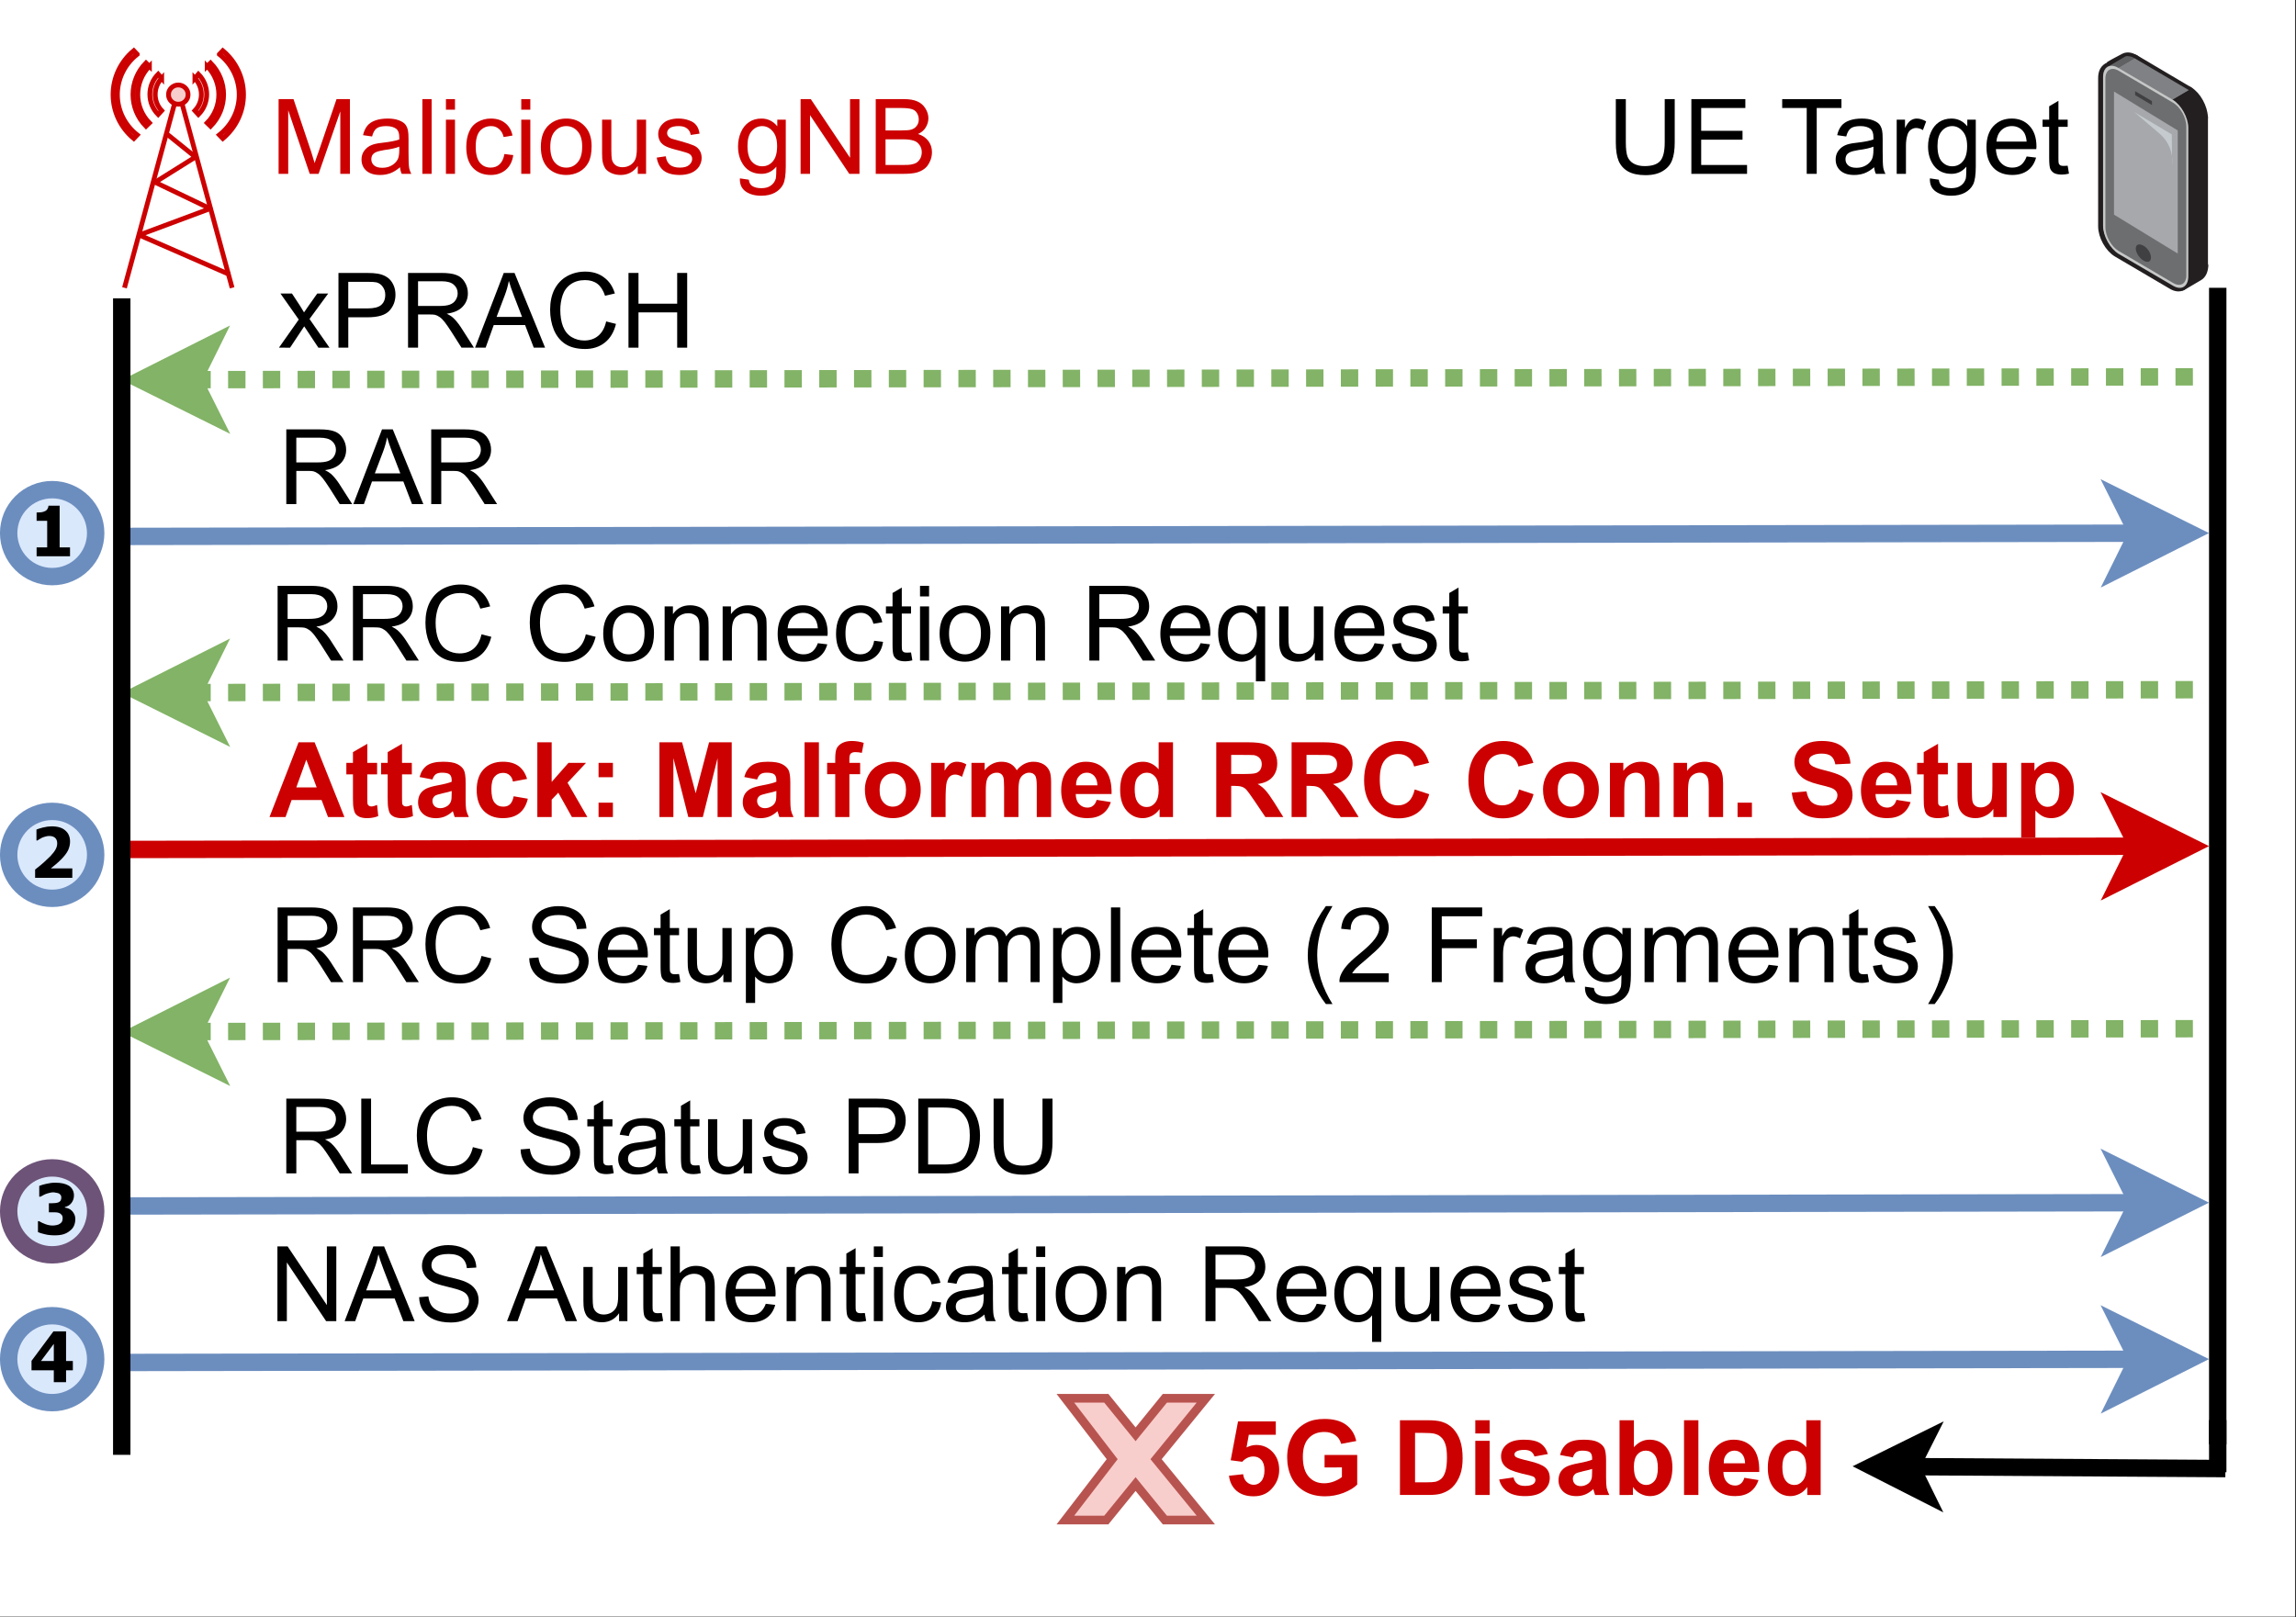 <svg height="133.92pt" viewBox="0 0 190.08 133.92" width="190.08pt" xmlns="http://www.w3.org/2000/svg" xmlns:xlink="http://www.w3.org/1999/xlink"><rect x="0" y="0" width="190.08" height="133.92" fill="#333333" stroke="none"/><clipPath id="a"><path d="m0 0h190v133.863h-190zm0 0"/></clipPath><clipPath id="b"><path d="m0 23h190v42h-190zm0 0"/></clipPath><clipPath id="c"><path d="m155 20h35v48h-35zm0 0"/></clipPath><clipPath id="d"><path d="m0 49h190v42h-190zm0 0"/></clipPath><clipPath id="e"><path d="m155 46h35v48h-35zm0 0"/></clipPath><clipPath id="f"><path d="m0 79h190v42h-190zm0 0"/></clipPath><clipPath id="g"><path d="m155 76h35v47h-35zm0 0"/></clipPath><clipPath id="h"><path d="m0 92h190v41.863h-190zm0 0"/></clipPath><clipPath id="i"><path d="m155 89h35v44.863h-35zm0 0"/></clipPath><clipPath id="j"><path d="m137 101h53v32.863h-53zm0 0"/></clipPath><clipPath id="k"><path d="m134 98h46v35.863h-46zm0 0"/></clipPath><clipPath id="l"><path d="m77 105h33v28.863h-33zm0 0"/></clipPath><clipPath id="m"><path d="m174 4.316h8.805v19.859h-8.805zm0 0"/></clipPath><clipPath id="n"><path d="m174 4.316h8.805v19.684h-8.805zm0 0"/></clipPath><clipPath id="o"><path d="m179 7h3.805v4h-3.805zm0 0"/></clipPath><clipPath id="p"><path d="m173.699 5h8.301v19.176h-8.301zm0 0"/></clipPath><clipPath id="q"><path d="m174 4.316h3v1.684h-3zm0 0"/></clipPath><clipPath id="r"><path d="m175 4.316h7v4.684h-7zm0 0"/></clipPath><clipPath id="s"><path d="m181 9h1.805v14h-1.805zm0 0"/></clipPath><clipPath id="t"><path d="m179 7h3.805v4h-3.805zm0 0"/></clipPath><symbol id="u" overflow="visible"><path d="m.672 0v-6.188h2.75c.551 0 .969.059 1.25.172.289.105.52.297.688.578.176.281.266.594.266.938 0 .438-.148.809-.438 1.109-.281.305-.719.496-1.312.578.219.105.383.211.5.312.238.219.461.492.672.812l1.078 1.688h-1.031l-.812-1.281c-.242-.375-.438-.66-.594-.859-.156-.195-.297-.332-.422-.406-.117-.082-.234-.141-.359-.172-.094-.02-.246-.031-.453-.031h-.953v2.75zm.828-3.453h1.75c.375 0 .664-.035.875-.109.219-.082.379-.207.484-.375.113-.176.172-.363.172-.562 0-.289-.109-.531-.328-.719-.211-.188-.543-.281-1-.281h-1.953zm0 0"/></symbol><symbol id="v" overflow="visible"><path d="m5.078-2.172.812.203c-.168.68-.477 1.195-.922 1.547-.449.355-.992.531-1.625.531-.668 0-1.215-.133-1.641-.406-.418-.27-.734-.66-.953-1.172-.211-.52-.312-1.078-.312-1.672 0-.645.117-1.207.359-1.688.25-.477.598-.844 1.047-1.094.457-.25.957-.375 1.5-.375.625 0 1.145.164 1.562.484.426.312.723.758.891 1.328l-.812.188c-.148-.445-.355-.773-.625-.984-.273-.207-.617-.312-1.031-.312-.469 0-.867.117-1.188.344-.324.23-.547.539-.672.922-.125.387-.188.781-.188 1.188 0 .523.07.98.219 1.375.156.398.395.695.719.891.32.188.672.281 1.047.281.457 0 .844-.129 1.156-.391.32-.27.539-.664.656-1.188zm0 0"/></symbol><symbol id="w" overflow="visible"/><symbol id="x" overflow="visible"><path d="m.391-1.984.766-.062c.039.305.125.555.25.75.133.199.344.359.625.484s.598.188.953.188c.312 0 .586-.047.828-.141.238-.094.414-.219.531-.375.113-.164.172-.344.172-.531 0-.195-.059-.367-.172-.516-.105-.145-.289-.266-.547-.359-.168-.07-.539-.176-1.109-.312-.562-.133-.961-.258-1.188-.375-.293-.156-.512-.348-.656-.578-.148-.227-.219-.488-.219-.781 0-.301.086-.586.266-.859.176-.281.43-.488.766-.625.344-.145.723-.219 1.141-.219.457 0 .863.078 1.219.234.352.148.625.367.812.656.188.281.285.605.297.969l-.781.047c-.043-.383-.188-.676-.438-.875-.242-.195-.602-.297-1.078-.297-.492 0-.852.09-1.078.266-.23.18-.344.398-.344.656 0 .219.082.402.25.547.156.148.566.297 1.234.453.664.148 1.117.277 1.359.391.363.156.629.367.797.625.176.25.266.543.266.875 0 .336-.094.648-.281.938-.188.293-.461.523-.812.688-.355.156-.75.234-1.188.234-.562 0-1.039-.086-1.422-.25-.375-.164-.672-.41-.891-.734-.211-.32-.32-.691-.328-1.109zm0 0"/></symbol><symbol id="y" overflow="visible"><path d="m3.641-1.438.781.094c-.125.461-.355.812-.688 1.062-.336.25-.762.375-1.281.375-.656 0-1.18-.195-1.562-.594-.387-.406-.578-.973-.578-1.703 0-.75.191-1.332.578-1.75.395-.414.898-.625 1.516-.625.602 0 1.094.203 1.469.609.383.406.578.98.578 1.719 0 .043-.008.109-.016.203h-3.344c.031.492.172.871.422 1.141.25.262.562.391.938.391.281 0 .52-.07.719-.219.195-.156.352-.391.469-.703zm-2.5-1.234h2.5c-.031-.375-.125-.656-.281-.844-.242-.289-.555-.438-.938-.438-.355 0-.652.121-.891.359-.23.23-.359.539-.391.922zm0 0"/></symbol><symbol id="z" overflow="visible"><path d="m2.234-.672.109.656c-.219.051-.414.078-.578.078-.281 0-.5-.043-.656-.125-.148-.094-.25-.207-.312-.344-.062-.145-.094-.445-.094-.906v-2.578h-.547v-.594h.547v-1.109l.766-.453v1.562h.766v.594h-.766v2.625c0 .219.008.359.031.422.031.055.07.102.125.141.062.031.148.047.266.047.082 0 .195-.004.344-.016zm0 0"/></symbol><symbol id="A" overflow="visible"><path d="m3.5 0v-.656c-.344.5-.82.75-1.422.75-.262 0-.508-.047-.734-.141-.23-.102-.402-.227-.516-.375-.105-.156-.184-.348-.234-.578-.031-.145-.047-.379-.047-.703v-2.781h.766v2.484c0 .398.016.668.047.812.051.199.148.355.297.469.156.117.348.172.578.172.227 0 .441-.055.641-.172.195-.125.336-.285.422-.484.082-.195.125-.488.125-.875v-2.406h.766v4.484zm0 0"/></symbol><symbol id="B" overflow="visible"><path d="m.562 1.719v-6.203h.703v.594c.156-.227.336-.398.547-.516.207-.113.457-.172.75-.172.383 0 .723.102 1.016.297.289.199.508.477.656.828.145.355.219.746.219 1.172 0 .461-.086.875-.25 1.25-.156.367-.391.648-.703.844-.312.188-.648.281-1 .281-.25 0-.48-.055-.688-.156-.199-.102-.359-.238-.484-.406v2.188zm.688-3.938c0 .586.113 1.016.344 1.297.238.273.523.406.859.406.344 0 .633-.141.875-.422.238-.289.359-.738.359-1.344 0-.57-.121-1-.359-1.281-.23-.281-.512-.422-.844-.422-.324 0-.609.152-.859.453-.25.305-.375.742-.375 1.312zm0 0"/></symbol><symbol id="C" overflow="visible"><path d="m.281-2.234c0-.832.234-1.445.703-1.844.383-.332.852-.5 1.406-.5.613 0 1.113.203 1.5.609.395.398.594.953.594 1.672 0 .574-.09 1.027-.266 1.359-.168.324-.418.578-.75.766-.336.176-.695.266-1.078.266-.625 0-1.137-.195-1.531-.594-.387-.406-.578-.984-.578-1.734zm.781 0c0 .574.125 1.008.375 1.297.25.281.566.422.953.422.375 0 .688-.145.938-.438.25-.289.375-.727.375-1.312 0-.551-.125-.969-.375-1.25-.25-.289-.562-.438-.938-.438-.387 0-.703.148-.953.438-.25.281-.375.711-.375 1.281zm0 0"/></symbol><symbol id="D" overflow="visible"><path d="m.562 0v-4.484h.688v.625c.133-.219.316-.391.547-.516.238-.133.508-.203.812-.203.332 0 .602.07.812.203.219.137.367.328.453.578.352-.52.812-.781 1.375-.781.445 0 .789.125 1.031.375.238.242.359.617.359 1.125v3.078h-.75v-2.828c0-.301-.027-.516-.078-.641-.055-.133-.148-.242-.281-.328-.125-.082-.273-.125-.438-.125-.324 0-.59.105-.797.312-.211.211-.312.543-.312 1v2.609h-.75v-2.906c0-.344-.062-.598-.188-.766-.125-.164-.328-.25-.609-.25-.211 0-.406.059-.594.172-.18.105-.309.266-.391.484-.086.219-.125.531-.125.938v2.328zm0 0"/></symbol><symbol id="E" overflow="visible"><path d="m.547 0v-6.188h.766v6.188zm0 0"/></symbol><symbol id="F" overflow="visible"><path d="m2.016 1.812c-.418-.523-.773-1.137-1.062-1.844-.293-.707-.438-1.441-.438-2.203 0-.676.109-1.32.328-1.938.258-.707.648-1.414 1.172-2.125h.547c-.344.594-.57 1.016-.672 1.266-.18.387-.312.789-.406 1.203-.125.531-.188 1.062-.188 1.594 0 1.355.422 2.703 1.266 4.047zm0 0"/></symbol><symbol id="G" overflow="visible"><path d="m4.344-.734v.734h-4.078c-.012-.188.016-.363.078-.531.102-.27.27-.539.5-.812.227-.27.562-.582 1-.938.676-.551 1.129-.988 1.359-1.312.238-.32.359-.629.359-.922 0-.301-.109-.551-.328-.75-.211-.207-.492-.312-.844-.312-.367 0-.656.109-.875.328s-.328.523-.328.906l-.781-.078c.051-.582.25-1.023.594-1.328.352-.301.82-.453 1.406-.453.594 0 1.062.168 1.406.5.352.324.531.727.531 1.203 0 .25-.055.496-.156.734-.105.242-.277.496-.516.766-.23.262-.617.621-1.156 1.078-.461.387-.758.648-.891.781-.125.137-.23.273-.312.406zm0 0"/></symbol><symbol id="H" overflow="visible"><path d="m.703 0v-6.188h4.172v.734h-3.344v1.906h2.906v.734h-2.906v2.812zm0 0"/></symbol><symbol id="I" overflow="visible"><path d="m.562 0v-4.484h.688v.688c.164-.32.32-.531.469-.625.156-.102.32-.156.5-.156.25 0 .508.078.781.234l-.266.719c-.188-.113-.375-.172-.562-.172-.168 0-.32.055-.453.156-.125.094-.215.23-.266.406-.086.273-.125.57-.125.891v2.344zm0 0"/></symbol><symbol id="J" overflow="visible"><path d="m3.5-.547c-.281.242-.555.406-.812.5-.262.094-.543.141-.844.141-.492 0-.871-.117-1.141-.359-.262-.238-.391-.547-.391-.922 0-.219.047-.414.141-.594.102-.176.234-.32.391-.438.164-.113.352-.195.562-.25.145-.039.367-.078.672-.109.613-.07 1.066-.16 1.359-.266 0-.102 0-.172 0-.203 0-.301-.074-.52-.219-.656-.199-.164-.484-.25-.859-.25-.367 0-.633.062-.797.188-.168.125-.293.352-.375.672l-.75-.109c.07-.312.188-.566.344-.766.156-.195.379-.348.672-.453.289-.102.629-.156 1.016-.156.375 0 .68.047.922.141.238.086.414.195.531.328.113.137.191.309.234.516.031.137.047.371.047.703v1.016c0 .711.016 1.156.047 1.344s.094.367.188.531h-.797c-.074-.156-.121-.336-.141-.547zm-.062-1.703c-.281.117-.699.211-1.25.281-.312.055-.539.109-.672.172-.125.055-.227.133-.297.234-.062.105-.094.227-.094.359 0 .199.07.367.219.5.156.137.383.203.688.203.289 0 .547-.062.766-.188.227-.125.398-.297.516-.516.082-.176.125-.43.125-.766zm0 0"/></symbol><symbol id="K" overflow="visible"><path d="m.438.375.734.109c.031.227.113.395.25.5.188.133.445.203.781.203.344 0 .609-.074.797-.219.195-.137.332-.328.406-.578.031-.156.047-.484.047-.984-.336.398-.746.594-1.234.594-.617 0-1.094-.219-1.438-.656-.336-.445-.5-.984-.5-1.609 0-.426.078-.816.234-1.172.156-.363.379-.645.672-.844.289-.195.633-.297 1.031-.297.531 0 .969.215 1.312.641v-.547h.703v3.875c0 .695-.074 1.191-.219 1.484-.148.289-.375.52-.688.688-.305.164-.68.25-1.125.25-.531 0-.965-.121-1.297-.359-.336-.242-.492-.602-.469-1.078zm.625-2.703c0 .594.113 1.027.344 1.297.238.273.531.406.875.406.352 0 .645-.133.875-.406.238-.27.359-.691.359-1.266 0-.551-.125-.961-.375-1.234-.242-.281-.527-.422-.859-.422-.344 0-.637.141-.875.422-.23.273-.344.672-.344 1.203zm0 0"/></symbol><symbol id="L" overflow="visible"><path d="m.562 0v-4.484h.688v.641c.332-.488.805-.734 1.422-.734.27 0 .52.047.75.141.227.094.395.227.5.391.113.156.195.34.25.547.02.148.031.398.031.75v2.75h-.75v-2.719c0-.312-.031-.547-.094-.703-.055-.156-.156-.273-.312-.359-.148-.094-.324-.141-.531-.141-.324 0-.605.105-.844.312-.23.199-.344.586-.344 1.156v2.453zm0 0"/></symbol><symbol id="M" overflow="visible"><path d="m.266-1.344.75-.109c.039.305.156.539.344.703.195.156.469.234.812.234.352 0 .613-.07.781-.219.164-.145.25-.312.25-.5 0-.176-.074-.312-.219-.406-.105-.07-.367-.16-.781-.266-.555-.133-.938-.254-1.156-.359-.219-.102-.387-.242-.5-.422-.105-.188-.156-.391-.156-.609 0-.195.047-.379.141-.547.094-.164.219-.305.375-.422.113-.094.27-.164.469-.219.207-.062.43-.094.672-.094.344 0 .645.055.906.156.27.094.469.23.594.406.133.168.223.398.266.688l-.734.109c-.031-.227-.133-.406-.297-.531-.156-.133-.387-.203-.688-.203-.344 0-.594.059-.75.172-.148.117-.219.25-.219.406 0 .094.031.184.094.266.062.086.16.152.297.203.07.023.297.086.672.188.531.148.898.266 1.109.359.219.086.383.215.5.391.125.18.188.398.188.656 0 .25-.074.492-.219.719-.148.219-.359.391-.641.516-.281.113-.594.172-.938.172-.586 0-1.031-.117-1.344-.359-.305-.238-.496-.598-.578-1.078zm0 0"/></symbol><symbol id="N" overflow="visible"><path d="m1.062 1.812h-.547c.844-1.344 1.266-2.691 1.266-4.047 0-.531-.059-1.055-.172-1.578-.105-.414-.242-.82-.406-1.219-.117-.25-.344-.672-.688-1.266h.547c.531.711.922 1.418 1.172 2.125.219.617.328 1.262.328 1.938 0 .762-.148 1.496-.438 2.203-.293.707-.648 1.32-1.062 1.844zm0 0"/></symbol><symbol id="O" overflow="visible"><path d="m.062 0 1.641-2.328-1.516-2.156h.953l.688 1.047c.125.211.227.383.312.516.125-.188.238-.352.344-.5l.75-1.062h.906l-1.547 2.109 1.656 2.375h-.922l-.922-1.391-.25-.375-1.172 1.766zm0 0"/></symbol><symbol id="P" overflow="visible"><path d="m.672 0v-6.188h2.328c.406 0 .719.023.938.062.301.055.555.152.766.297.207.137.375.336.5.594.125.25.188.531.188.844 0 .523-.168.965-.5 1.328-.336.367-.938.547-1.812.547h-1.594v2.516zm.812-3.25h1.594c.531 0 .906-.094 1.125-.281.227-.195.344-.477.344-.844 0-.258-.07-.477-.203-.656-.125-.188-.297-.312-.516-.375-.137-.031-.391-.047-.766-.047h-1.578zm0 0"/></symbol><symbol id="Q" overflow="visible"><path d="m-.016 0 2.375-6.188h.891l2.531 6.188h-.938l-.719-1.875h-2.594l-.672 1.875zm1.781-2.547h2.109l-.656-1.703c-.199-.52-.344-.945-.438-1.281-.074.398-.184.789-.328 1.172zm0 0"/></symbol><symbol id="R" overflow="visible"><path d="m.688 0v-6.188h.828v2.547h3.203v-2.547h.828v6.188h-.828v-2.922h-3.203v2.922zm0 0"/></symbol><symbol id="S" overflow="visible"><path d="m3.5-1.641.734.094c-.074.523-.281.93-.625 1.219-.336.281-.746.422-1.234.422-.617 0-1.109-.195-1.484-.594-.367-.395-.547-.969-.547-1.719 0-.488.078-.91.234-1.266.156-.363.395-.633.719-.812.332-.188.691-.281 1.078-.281.488 0 .883.125 1.188.375.312.242.516.586.609 1.031l-.734.125c-.074-.301-.203-.523-.391-.672-.18-.156-.391-.234-.641-.234-.387 0-.699.137-.938.406-.23.273-.344.703-.344 1.297 0 .605.113 1.047.344 1.328.227.273.523.406.891.406.301 0 .551-.094.75-.281.195-.188.328-.469.391-.844zm0 0"/></symbol><symbol id="T" overflow="visible"><path d="m.578-5.312v-.875h.75v.875zm0 5.312v-4.484h.75v4.484zm0 0"/></symbol><symbol id="U" overflow="visible"><path d="m3.422 1.719v-2.203c-.117.168-.281.309-.5.422-.211.102-.434.156-.672.156-.531 0-.992-.207-1.375-.625-.387-.426-.578-1.008-.578-1.75 0-.445.078-.848.234-1.203.156-.363.379-.633.672-.812.301-.188.629-.281.984-.281.562 0 1 .234 1.312.703v-.609h.688v6.203zm-2.344-3.969c0 .574.117 1.008.359 1.297.25.293.539.438.875.438.32 0 .598-.133.828-.406.238-.281.359-.703.359-1.266 0-.594-.125-1.039-.375-1.344-.242-.301-.527-.453-.859-.453-.336 0-.617.141-.844.422-.23.281-.344.719-.344 1.312zm0 0"/></symbol><symbol id="V" overflow="visible"><path d="m4.719-6.188h.828v3.578c0 .625-.074 1.121-.219 1.484-.137.367-.391.664-.766.891-.367.23-.844.344-1.438.344-.586 0-1.059-.102-1.422-.297-.367-.207-.633-.5-.797-.875-.156-.375-.234-.891-.234-1.547v-3.578h.828v3.578c0 .531.047.93.141 1.188.102.25.273.445.516.578.25.137.547.203.891.203.602 0 1.031-.133 1.281-.406.258-.27.391-.789.391-1.562zm0 0"/></symbol><symbol id="W" overflow="visible"><path d="m.688 0v-6.188h4.469v.734h-3.656v1.891h3.422v.734h-3.422v2.094h3.797v.734zm0 0"/></symbol><symbol id="X" overflow="visible"><path d="m2.234 0v-5.453h-2.031v-.734h4.906v.734h-2.047v5.453zm0 0"/></symbol><symbol id="Y" overflow="visible"><path d="m.641 0v-6.188h1.234l1.469 4.375c.133.418.227.727.281.922.07-.227.188-.555.344-.984l1.469-4.312h1.109v6.188h-.797v-5.172l-1.797 5.172h-.734l-1.781-5.266v5.266zm0 0"/></symbol><symbol id="Z" overflow="visible"><path d="m.656 0v-6.188h.844l3.25 4.859v-4.859h.781v6.188h-.844l-3.25-4.859v4.859zm0 0"/></symbol><symbol id="aa" overflow="visible"><path d="m.641 0v-6.188h2.312c.469 0 .844.062 1.125.188.289.125.516.32.672.578.164.262.25.531.25.812 0 .273-.074.527-.219.766-.137.23-.352.414-.641.547.375.117.66.309.859.578.195.262.297.57.297.922 0 .293-.062.562-.188.812-.117.25-.266.445-.453.578-.18.137-.402.242-.672.312-.273.062-.605.094-1 .094zm.812-3.594h1.328c.363 0 .625-.02.781-.062.207-.062.363-.164.469-.312.113-.145.172-.32.172-.531 0-.207-.055-.391-.156-.547-.094-.156-.234-.258-.422-.312-.18-.062-.492-.094-.938-.094h-1.234zm0 2.859h1.531c.27 0 .457-.008.562-.031.188-.031.344-.082.469-.156.125-.082.227-.195.312-.344.082-.156.125-.332.125-.531 0-.227-.062-.426-.188-.594-.117-.176-.277-.297-.484-.359-.211-.07-.512-.109-.906-.109h-1.422zm0 0"/></symbol><symbol id="ab" overflow="visible"><path d="m.641 0v-6.188h.812v5.453h3.047v.734zm0 0"/></symbol><symbol id="ac" overflow="visible"><path d="m.672 0v-6.188h2.125c.477 0 .844.031 1.094.094.363.086.672.23.922.438.32.281.562.637.719 1.062.164.43.25.918.25 1.469 0 .469-.059.887-.172 1.25-.105.367-.246.668-.422.906-.168.23-.355.414-.562.547-.199.137-.445.242-.734.312-.293.074-.621.109-.984.109zm.812-.734h1.328c.406 0 .723-.035.953-.109.227-.07.414-.18.562-.328.188-.188.332-.441.438-.766.113-.332.172-.734.172-1.203 0-.645-.109-1.141-.328-1.484-.211-.352-.465-.586-.766-.703-.219-.082-.574-.125-1.062-.125h-1.297zm0 0"/></symbol><symbol id="ad" overflow="visible"><path d="m.562 0v-6.188h.766v2.219c.352-.406.801-.609 1.344-.609.332 0 .617.07.859.203.25.125.426.305.531.531.102.23.156.562.156 1v2.844h-.766v-2.844c0-.375-.086-.645-.25-.812-.156-.176-.387-.266-.688-.266-.23 0-.445.059-.641.172-.199.117-.34.273-.422.469-.086.199-.125.477-.125.828v2.453zm0 0"/></symbol><symbol id="ae" overflow="visible"><path d="m6.203 0h-1.359l-.531-1.406h-2.484l-.5 1.406h-1.328l2.406-6.188h1.328zm-2.297-2.453-.859-2.297-.828 2.297zm0 0"/></symbol><symbol id="af" overflow="visible"><path d="m2.672-4.484v.953h-.812v1.797c0 .367.004.578.016.641.02.062.055.117.109.156.062.043.129.062.203.062.113 0 .273-.039.484-.125l.094.922c-.273.113-.586.172-.938.172-.211 0-.402-.031-.578-.094-.168-.07-.293-.164-.375-.281-.074-.113-.125-.27-.156-.469-.031-.133-.047-.41-.047-.828v-1.953h-.547v-.953h.547v-.891l1.188-.688v1.578zm0 0"/></symbol><symbol id="ag" overflow="visible"><path d="m1.5-3.109-1.062-.203c.113-.426.316-.742.609-.953.301-.207.742-.312 1.328-.312.531 0 .922.062 1.172.188.258.125.441.289.547.484.102.188.156.539.156 1.047v1.391c0 .398.016.688.047.875.039.18.113.375.219.594h-1.172c-.031-.082-.07-.195-.109-.344-.023-.07-.039-.117-.047-.141-.211.199-.43.344-.656.438-.23.094-.477.141-.734.141-.461 0-.824-.125-1.094-.375-.262-.25-.391-.562-.391-.938 0-.258.055-.488.172-.688.125-.195.297-.348.516-.453.219-.102.531-.191.938-.266.551-.102.938-.203 1.156-.297v-.125c0-.227-.059-.391-.172-.484-.117-.094-.328-.141-.641-.141-.211 0-.375.043-.5.125-.117.086-.211.23-.281.438zm1.594.953c-.156.055-.402.117-.734.188-.324.074-.539.141-.641.203-.148.117-.219.258-.219.422 0 .168.055.312.172.438.125.117.285.172.484.172.207 0 .41-.066.609-.203.145-.113.238-.25.281-.406.031-.094.047-.285.047-.578zm0 0"/></symbol><symbol id="ah" overflow="visible"><path d="m4.531-3.156-1.172.219c-.043-.238-.137-.414-.281-.531-.137-.125-.312-.188-.531-.188-.293 0-.527.105-.703.312-.18.211-.266.547-.266 1.016 0 .543.086.922.266 1.141.176.219.414.328.719.328.227 0 .41-.062.547-.188.145-.133.25-.359.312-.672l1.172.203c-.125.531-.359.934-.703 1.203-.344.273-.805.406-1.375.406-.656 0-1.184-.203-1.578-.609-.387-.414-.578-.988-.578-1.719 0-.738.191-1.312.578-1.719.395-.414.926-.625 1.594-.625.539 0 .973.121 1.297.359.32.23.555.586.703 1.062zm0 0"/></symbol><symbol id="ai" overflow="visible"><path d="m.578 0v-6.188h1.188v3.281l1.391-1.578h1.453l-1.531 1.641 1.641 2.844h-1.281l-1.125-2.016-.547.578v1.438zm0 0"/></symbol><symbol id="aj" overflow="visible"><path d="m.844-3.297v-1.188h1.188v1.188zm0 3.297v-1.188h1.188v1.188zm0 0"/></symbol><symbol id="ak" overflow="visible"/><symbol id="al" overflow="visible"><path d="m.609 0v-6.188h1.875l1.125 4.219 1.109-4.219h1.875v6.188h-1.172v-4.875l-1.219 4.875h-1.203l-1.234-4.875v4.875zm0 0"/></symbol><symbol id="am" overflow="visible"><path d="m.625 0v-6.188h1.188v6.188zm0 0"/></symbol><symbol id="an" overflow="visible"><path d="m.094-4.484h.672v-.328c0-.383.035-.664.109-.844.082-.188.227-.336.438-.453.219-.125.492-.188.828-.188.332 0 .66.055.984.156l-.156.828c-.188-.039-.371-.062-.547-.062-.168 0-.293.043-.375.125-.074.074-.109.227-.109.453v.312h.891v.938h-.891v3.547h-1.172v-3.547h-.672zm0 0"/></symbol><symbol id="ao" overflow="visible"><path d="m.344-2.297c0-.395.094-.773.281-1.141.195-.375.473-.656.828-.844.363-.195.766-.297 1.203-.297.676 0 1.227.219 1.656.656.438.438.656.996.656 1.672 0 .68-.219 1.242-.656 1.688-.438.438-.992.656-1.656.656-.406 0-.797-.09-1.172-.266-.375-.188-.664-.457-.859-.812-.188-.363-.281-.801-.281-1.312zm1.219.062c0 .438.102.777.312 1.016.207.242.469.359.781.359s.57-.117.781-.359c.207-.238.312-.582.312-1.031 0-.438-.105-.77-.312-1-.211-.238-.469-.359-.781-.359s-.574.121-.781.359c-.211.23-.312.57-.312 1.016zm0 0"/></symbol><symbol id="ap" overflow="visible"><path d="m1.75 0h-1.188v-4.484h1.109v.641c.188-.301.352-.5.5-.594.156-.094.328-.141.516-.141.27 0 .531.074.781.219l-.359 1.031c-.199-.125-.387-.188-.562-.188-.168 0-.309.047-.422.141-.117.086-.211.246-.281.484-.062.242-.094.742-.094 1.5zm0 0"/></symbol><symbol id="aq" overflow="visible"><path d="m.531-4.484h1.094v.609c.383-.469.848-.703 1.391-.703.289 0 .539.059.75.172.207.117.379.293.516.531.195-.238.41-.414.641-.531.227-.113.473-.172.734-.172.32 0 .598.07.828.203.227.125.398.32.516.578.082.199.125.512.125.938v2.859h-1.188v-2.562c0-.445-.043-.734-.125-.859-.105-.164-.273-.25-.5-.25-.168 0-.324.055-.469.156-.148.094-.258.242-.328.438-.062.199-.094.508-.094.922v2.156h-1.188v-2.453c0-.438-.023-.719-.062-.844-.043-.125-.109-.219-.203-.281-.086-.062-.199-.094-.344-.094-.188 0-.355.055-.5.156-.148.094-.25.234-.312.422-.062.18-.094.484-.094.922v2.172h-1.188zm0 0"/></symbol><symbol id="ar" overflow="visible"><path d="m3.219-1.422 1.172.188c-.148.438-.387.773-.719 1-.324.219-.73.328-1.219.328-.781 0-1.359-.25-1.734-.75-.293-.414-.438-.93-.438-1.547 0-.75.191-1.332.578-1.75.383-.414.875-.625 1.469-.625.664 0 1.191.219 1.578.656.383.438.566 1.109.547 2.016h-2.969c.008.355.102.633.281.828.188.199.414.297.688.297.188 0 .344-.051.469-.156.133-.102.234-.266.297-.484zm.062-1.203c-.012-.344-.102-.602-.266-.781-.168-.176-.371-.266-.609-.266-.262 0-.477.094-.641.281-.18.188-.262.445-.25.766zm0 0"/></symbol><symbol id="as" overflow="visible"><path d="m4.734 0h-1.109v-.656c-.18.25-.391.438-.641.562s-.5.188-.75.188c-.523 0-.965-.203-1.328-.609-.367-.414-.547-.992-.547-1.734 0-.758.176-1.336.531-1.734.352-.395.805-.594 1.359-.594.5 0 .93.211 1.297.625v-2.234h1.188zm-3.172-2.344c0 .48.066.828.203 1.047.188.312.453.469.797.469.27 0 .5-.113.688-.344.195-.238.297-.586.297-1.047 0-.52-.094-.891-.281-1.109-.188-.227-.422-.344-.703-.344s-.523.117-.719.344c-.188.219-.281.547-.281.984zm0 0"/></symbol><symbol id="at" overflow="visible"><path d="m.641 0v-6.188h2.625c.656 0 1.133.059 1.438.172.301.105.539.305.719.594.176.281.266.605.266.969 0 .469-.137.855-.406 1.156-.273.305-.68.492-1.219.562.27.156.488.336.656.531.176.188.414.523.719 1l.75 1.203h-1.484l-.906-1.344c-.324-.477-.543-.781-.656-.906-.117-.125-.242-.207-.375-.25-.137-.051-.344-.078-.625-.078h-.266v2.578zm1.234-3.562h.938c.594 0 .961-.023 1.109-.078.156-.051.273-.141.359-.266.082-.125.125-.281.125-.469 0-.207-.059-.375-.172-.5-.105-.125-.262-.207-.469-.25-.105-.008-.406-.016-.906-.016h-.984zm0 0"/></symbol><symbol id="au" overflow="visible"><path d="m4.594-2.281 1.203.391c-.188.68-.5 1.184-.938 1.516-.43.324-.969.484-1.625.484-.824 0-1.5-.281-2.031-.844s-.797-1.328-.797-2.297c0-1.031.266-1.832.797-2.406.531-.57 1.227-.859 2.094-.859.758 0 1.375.227 1.844.672.281.273.492.652.641 1.141l-1.234.297c-.074-.32-.23-.57-.469-.75-.23-.188-.512-.281-.844-.281-.461 0-.828.168-1.109.5-.281.324-.422.855-.422 1.594 0 .781.141 1.34.422 1.672.281.324.645.484 1.094.484.332 0 .617-.102.859-.312.238-.207.41-.539.516-1zm0 0"/></symbol><symbol id="av" overflow="visible"><path d="m4.703 0h-1.188v-2.281c0-.488-.027-.801-.078-.938-.055-.145-.137-.254-.25-.328-.117-.082-.25-.125-.406-.125-.211 0-.398.059-.562.172-.156.105-.266.25-.328.438s-.094.531-.094 1.031v2.031h-1.188v-4.484h1.109v.656c.383-.5.875-.75 1.469-.75.258 0 .5.047.719.141s.379.215.484.359c.113.148.191.312.234.5.051.188.078.453.078.797zm0 0"/></symbol><symbol id="aw" overflow="visible"><path d="m.625 0v-1.188h1.188v1.188zm0 0"/></symbol><symbol id="ax" overflow="visible"><path d="m.312-2.016 1.219-.109c.07.406.219.711.438.906.227.188.531.281.906.281.406 0 .707-.082.906-.25.207-.176.312-.379.312-.609 0-.145-.047-.27-.141-.375-.086-.102-.23-.191-.438-.266-.148-.051-.48-.141-1-.266-.668-.164-1.137-.375-1.406-.625-.387-.332-.578-.742-.578-1.234 0-.312.086-.602.266-.875.188-.281.445-.492.781-.641.332-.145.738-.219 1.219-.219.77 0 1.352.172 1.75.516.395.344.602.797.625 1.359l-1.25.062c-.062-.32-.184-.551-.359-.688-.168-.133-.43-.203-.781-.203-.367 0-.652.074-.859.219-.125.094-.188.219-.188.375 0 .148.062.273.188.375.156.137.535.277 1.141.422.602.148 1.051.297 1.344.453.289.148.52.355.688.625.164.262.25.59.25.984 0 .355-.102.688-.297 1-.199.305-.48.531-.844.688-.355.145-.805.219-1.344.219-.781 0-1.383-.176-1.797-.531-.418-.363-.668-.895-.75-1.594zm0 0"/></symbol><symbol id="ay" overflow="visible"><path d="m3.562 0v-.672c-.156.242-.371.43-.641.562-.262.133-.543.203-.844.203-.305 0-.574-.062-.812-.188-.23-.133-.402-.32-.516-.562-.105-.238-.156-.566-.156-.984v-2.844h1.188v2.062c0 .625.02 1.012.062 1.156.039.148.117.262.234.344.113.086.258.125.438.125.207 0 .391-.055.547-.172.164-.113.273-.25.328-.406.062-.164.094-.57.094-1.219v-1.891h1.188v4.484zm0 0"/></symbol><symbol id="az" overflow="visible"><path d="m.594-4.484h1.094v.656c.145-.219.336-.395.578-.531.25-.145.523-.219.828-.219.52 0 .957.203 1.312.609.363.406.547.977.547 1.703 0 .75-.184 1.336-.547 1.75-.367.406-.809.609-1.328.609-.25 0-.477-.047-.672-.141-.199-.094-.414-.258-.641-.5v2.25h-1.172zm1.172 2.172c0 .5.098.871.297 1.109.195.242.438.359.719.359s.508-.109.688-.328c.188-.219.281-.578.281-1.078 0-.477-.094-.828-.281-1.047-.188-.227-.422-.344-.703-.344-.293 0-.531.117-.719.344-.188.219-.281.547-.281.984zm0 0"/></symbol><symbol id="aA" overflow="visible"><path d="m.391-1.594 1.172-.125c.031.273.129.484.297.641.164.156.359.234.578.234.25 0 .457-.098.625-.297.176-.207.266-.508.266-.906 0-.383-.09-.672-.266-.859-.168-.188-.387-.281-.656-.281-.344 0-.652.148-.922.438l-.953-.125.609-3.219h3.125v1.109h-2.234l-.188 1.047c.27-.133.539-.203.812-.203.531 0 .977.195 1.344.578.363.387.547.883.547 1.484 0 .512-.152.965-.453 1.359-.398.555-.953.828-1.672.828-.574 0-1.043-.148-1.406-.453-.355-.312-.562-.727-.625-1.25zm0 0"/></symbol><symbol id="aB" overflow="visible"><path d="m3.5-2.281v-1.031h2.703v2.453c-.262.262-.641.492-1.141.688-.5.188-1.008.281-1.516.281-.648 0-1.211-.133-1.688-.406-.48-.27-.844-.656-1.094-1.156-.242-.508-.359-1.062-.359-1.656 0-.645.133-1.219.406-1.719.27-.5.664-.883 1.188-1.156.395-.207.891-.312 1.484-.312.77 0 1.367.164 1.797.484.438.324.719.773.844 1.344l-1.25.234c-.086-.312-.246-.551-.484-.719-.242-.176-.543-.266-.906-.266-.543 0-.977.172-1.297.516-.324.344-.484.855-.484 1.531 0 .742.16 1.293.484 1.656.32.367.75.547 1.281.547.258 0 .52-.047.781-.141.27-.102.5-.227.688-.375v-.797zm0 0"/></symbol><symbol id="aC" overflow="visible"><path d="m.625-6.188h2.281c.508 0 .898.043 1.172.125.363.105.676.293.938.562.258.273.457.605.594 1 .133.398.203.887.203 1.469 0 .512-.062.949-.188 1.312-.156.449-.383.812-.672 1.094-.219.211-.512.375-.875.5-.273.086-.641.125-1.109.125h-2.344zm1.25 1.047v4.094h.938c.344 0 .594-.016.75-.047.195-.051.363-.141.5-.266.133-.125.242-.32.328-.594.082-.281.125-.66.125-1.141 0-.477-.043-.844-.125-1.094-.086-.258-.203-.457-.359-.594-.148-.145-.34-.242-.578-.297-.168-.039-.508-.062-1.016-.062zm0 0"/></symbol><symbol id="aD" overflow="visible"><path d="m.625-5.094v-1.094h1.188v1.094zm0 5.094v-4.484h1.188v4.484zm0 0"/></symbol><symbol id="aE" overflow="visible"><path d="m.203-1.281 1.188-.172c.051.23.156.406.312.531.156.117.367.172.641.172.312 0 .547-.055.703-.172.102-.082.156-.188.156-.312 0-.094-.031-.172-.094-.234-.055-.051-.184-.102-.391-.156-.961-.207-1.562-.398-1.812-.578-.367-.238-.547-.57-.547-1 0-.383.148-.707.453-.969.312-.27.789-.406 1.438-.406.613 0 1.066.102 1.359.297.301.199.508.496.625.891l-1.109.203c-.055-.176-.148-.312-.281-.406-.137-.094-.324-.141-.562-.141-.312 0-.539.047-.672.141-.094.062-.141.141-.141.234 0 .086.039.156.125.219.102.074.469.184 1.094.328.633.148 1.078.324 1.328.531.25.211.375.5.375.875 0 .418-.172.773-.516 1.062-.344.293-.855.438-1.531.438-.605 0-1.09-.117-1.453-.359-.355-.25-.586-.586-.688-1.016zm0 0"/></symbol><symbol id="aF" overflow="visible"><path d="m.562 0v-6.188h1.188v2.234c.363-.414.797-.625 1.297-.625.551 0 1.004.199 1.359.594.352.398.531.965.531 1.703 0 .762-.184 1.352-.547 1.766-.355.406-.793.609-1.312.609-.262 0-.516-.062-.766-.188s-.465-.312-.641-.562v.656zm1.188-2.344c0 .469.07.812.219 1.031.207.324.477.484.812.484.258 0 .484-.109.672-.328.188-.227.281-.586.281-1.078 0-.508-.094-.875-.281-1.094-.188-.227-.43-.344-.719-.344-.281 0-.516.109-.703.328s-.281.555-.281 1zm0 0"/></symbol><symbol id="aG" overflow="visible"><path d="m3.312 0h-2.766v-.734h.875v-2.203h-.875v-.688c.125 0 .25-.004.375-.016.133-.02.238-.051.312-.094.094-.039.16-.098.203-.172.051-.07.082-.164.094-.281h.922v3.453h.859zm0 0"/></symbol><symbol id="aH" overflow="visible"><path d="m3.5 0h-3.078v-.688c.258-.195.492-.391.703-.578.207-.188.391-.359.547-.516.207-.219.352-.406.438-.562.094-.164.141-.336.141-.516 0-.195-.059-.348-.172-.453-.117-.102-.277-.156-.484-.156-.105 0-.211.016-.312.047-.094.023-.188.055-.281.094-.094.055-.18.102-.25.141-.062.043-.109.074-.141.094h-.078v-.906c.113-.051.297-.109.547-.172s.488-.094.719-.094c.5 0 .875.117 1.125.344.258.219.391.527.391.922 0 .25-.059.496-.172.734-.117.23-.309.48-.578.75-.168.168-.336.32-.5.453-.156.125-.273.219-.344.281h1.781zm0 0"/></symbol><symbol id="aI" overflow="visible"><path d="m3.391-1.266c0 .211-.039.398-.109.562-.074.168-.188.309-.344.422-.148.125-.32.219-.516.281-.199.062-.438.094-.719.094-.336 0-.617-.031-.844-.094-.23-.051-.418-.109-.562-.172v-.906h.094c.156.094.332.18.531.25.207.074.398.109.578.109.094 0 .195-.008.312-.031.125-.02.227-.062.312-.125.062-.039.113-.094.156-.156.039-.07.062-.172.062-.297s-.031-.219-.094-.281c-.055-.07-.125-.125-.219-.156-.086-.031-.188-.047-.312-.047s-.234 0-.328 0h-.188v-.75h.172c.125 0 .238-.004.344-.016.102-.008.195-.031.281-.062.07-.031.129-.078.172-.141.039-.07.062-.16.062-.266 0-.082-.023-.148-.062-.203-.043-.051-.09-.094-.141-.125-.074-.031-.156-.051-.25-.062-.086-.02-.156-.031-.219-.031-.105 0-.211.016-.312.047-.105.023-.211.055-.312.094-.086.031-.168.074-.25.125-.086.043-.148.074-.188.094h-.094v-.891c.145-.062.336-.117.578-.172.25-.062.5-.094.75-.094s.461.023.641.062c.188.043.348.105.484.188.133.086.238.199.312.344.07.137.109.289.109.453 0 .242-.07.449-.203.625-.137.18-.32.293-.547.344v.047c.102.012.203.039.297.078.094.031.18.09.266.172.082.074.148.168.203.281.062.117.094.25.094.406zm0 0"/></symbol><symbol id="aJ" overflow="visible"><path d="m3.547-.969h-.562v.984h-1.016v-.984h-1.844v-.781l1.812-2.438h1.047v2.453h.562zm-1.578-.766v-1.422l-1.062 1.422zm0 0"/></symbol><g clip-path="url(#a)"><path d="m0 0h190v133.863h-190zm0 0" fill="#fff"/></g><path d="m255.001 166.102v-133.004" fill="none" stroke="#000" stroke-miterlimit="10" stroke-width="2" transform="scale(.72)"/><g><use x="22.311" xlink:href="#u" y="81.326"/><use x="28.548" xlink:href="#u" y="81.326"/><use x="34.784" xlink:href="#v" y="81.326"/><use x="41.021" xlink:href="#w" y="81.326"/><use x="43.421" xlink:href="#x" y="81.326"/><use x="49.181" xlink:href="#y" y="81.326"/><use x="53.984" xlink:href="#z" y="81.326"/><use x="56.384" xlink:href="#A" y="81.326"/><use x="61.187" xlink:href="#B" y="81.326"/><use x="65.99" xlink:href="#w" y="81.326"/><use x="68.389" xlink:href="#v" y="81.326"/><use x="74.626" xlink:href="#C" y="81.326"/><use x="79.43" xlink:href="#D" y="81.326"/><use x="86.624" xlink:href="#B" y="81.326"/><use x="91.427" xlink:href="#E" y="81.326"/><use x="93.346" xlink:href="#y" y="81.326"/><use x="98.149" xlink:href="#z" y="81.326"/><use x="100.548" xlink:href="#y" y="81.326"/><use x="105.351" xlink:href="#w" y="81.326"/><use x="107.751" xlink:href="#F" y="81.326"/><use x="110.627" xlink:href="#G" y="81.326"/><use x="115.43" xlink:href="#w" y="81.326"/><use x="117.829" xlink:href="#H" y="81.326"/><use x="123.105" xlink:href="#I" y="81.326"/><use x="125.981" xlink:href="#J" y="81.326"/><use x="130.784" xlink:href="#K" y="81.326"/><use x="135.587" xlink:href="#D" y="81.326"/><use x="142.781" xlink:href="#y" y="81.326"/><use x="147.584" xlink:href="#L" y="81.326"/><use x="152.387" xlink:href="#z" y="81.326"/><use x="154.787" xlink:href="#M" y="81.326"/><use x="159.105" xlink:href="#N" y="81.326"/></g><g transform="scale(.72)"><path d="m14.313 33.098 6.188-22.769 6.188 22.769" fill="none" stroke="#c00" stroke-linejoin="round" stroke-miterlimit="10" stroke-width=".55"/><path d="m26.411 31.578-10.41-4.548 8.158-3.039-6.329-3.029 4.641-2.904-3.24-2.616" fill="none" stroke="#c00" stroke-linejoin="round" stroke-miterlimit="10" stroke-width=".55"/><path d="m21.624 10.882c0 .304-.109.564-.326.776-.223.217-.488.326-.798.326s-.575-.109-.798-.326c-.217-.212-.326-.472-.326-.776 0-.309.109-.57.326-.782.223-.217.488-.326.798-.326s.575.109.798.326c.217.212.326.472.326.782zm0 0" fill="#f8cecc" stroke="#c00" stroke-width=".55"/><path d="m22.411 8.999.402-.467c1.275 1.286 1.275 3.349 0 4.635l-.402-.44c.988-1.048.988-2.67 0-3.729zm1.411-1.379.391-.38c1.997 2.03 1.997 5.249 0 7.278l-.391-.38c1.78-1.818 1.78-4.7 0-6.519zm1.4-1.379.396-.412c1.509 1.259 2.383 3.11 2.383 5.053 0 1.949-.874 3.788-2.383 5.048l-.396-.412c1.438-1.129 2.28-2.828 2.28-4.635 0-1.802-.841-3.512-2.28-4.641zm-6.633 2.757-.402-.467c-1.275 1.286-1.275 3.349 0 4.635l.402-.44c-.988-1.048-.988-2.67 0-3.729zm-1.411-1.379-.391-.38c-1.997 2.03-1.997 5.249 0 7.278l.391-.38c-1.78-1.818-1.78-4.7 0-6.519zm-1.4-1.379-.396-.412c-1.514 1.259-2.383 3.11-2.383 5.053 0 1.949.868 3.788 2.383 5.048l.396-.412c-1.438-1.129-2.28-2.828-2.28-4.635 0-1.802.841-3.512 2.28-4.641zm0 0" fill="#f8cecc" stroke="#c00" stroke-miterlimit="10" stroke-width=".55"/></g><g clip-path="url(#b)"><path d="m13.998 61.69 231.76-.369" fill="none" stroke="#6c8ebf" stroke-miterlimit="10" stroke-width="2" transform="scale(.72)"/></g><path d="m181.191 44.125-5.75 2.895 1.43-2.887-1.438-2.871zm0 0" fill="#6c8ebf"/><g clip-path="url(#c)"><path d="m251.761 61.311-7.989 4.022 1.987-4.011-1.997-3.989zm0 0" fill="none" stroke="#6c8ebf" stroke-miterlimit="10" stroke-width="2" transform="scale(.72)"/></g><path d="m16.004 30.715h1.441v1.438l-1.438.004m2.875-1.445h1.441v1.438l-1.438.004m2.875-1.445h1.441v1.438l-1.438.004m2.875-1.445 1.441-.004v1.441h-1.438m2.875-1.441 1.441-.004v1.441h-1.438m2.875-1.441 1.441-.004v1.438l-1.438.004m2.875-1.445h1.441v1.438l-1.438.004m2.875-1.445h1.441v1.438l-1.438.004m2.875-1.445 1.438-.004.004 1.441-1.438.004m2.875-1.445 1.438-.004.004 1.441h-1.438m2.875-1.441 1.438-.004.004 1.441h-1.438m2.875-1.441 1.438-.004.004 1.438-1.438.004m2.875-1.445h1.438l.004 1.438-1.441.004m2.879-1.445h1.438l.004 1.438-1.441.004m2.879-1.445 1.438-.004.004 1.441h-1.441m2.879-1.441 1.438-.004.004 1.441h-1.441m2.879-1.441 1.438-.004.004 1.441h-1.441m2.879-1.445h1.438l.004 1.438-1.441.004m2.879-1.445h1.438l.004 1.438-1.441.004m2.879-1.445h1.438l.004 1.438-1.441.004m2.879-1.445 1.438-.004.004 1.441h-1.441m2.879-1.441 1.438-.004.004 1.441h-1.441m2.879-1.441 1.438-.004.004 1.438-1.441.004m2.879-1.445h1.438l.004 1.438-1.441.004m2.879-1.445h1.438l.004 1.438-1.441.004m2.875-1.445 1.441-.004.004 1.441-1.441.004m2.875-1.445 1.441-.004.004 1.441h-1.441m2.875-1.441 1.441-.004v1.441h-1.438m2.875-1.441 1.441-.004v1.438l-1.438.004m2.875-1.445h1.441v1.438l-1.438.004m2.875-1.445h1.441v1.438l-1.438.004m2.875-1.445 1.441-.004v1.441h-1.438m2.875-1.441 1.441-.004v1.441h-1.438m2.875-1.441 1.441-.004v1.441h-1.438m2.875-1.445h1.441v1.438l-1.438.004m2.875-1.445h1.441v1.438l-1.438.004m2.875-1.445h1.441v1.438l-1.438.004m2.875-1.445 1.441-.004v1.441h-1.438m2.875-1.441 1.441-.004v1.441h-1.438m2.875-1.441 1.441-.004v1.438l-1.438.004m2.875-1.445h1.438l.004 1.438-1.438.004m2.875-1.445h1.438l.004 1.438-1.438.004m2.875-1.445 1.438-.004.004 1.441-1.438.004m2.875-1.445 1.438-.004.004 1.441h-1.438m2.875-1.441 1.438-.004.004 1.441h-1.441m2.879-1.441 1.438-.004.004 1.438-1.441.004m2.879-1.445h1.438l.004 1.438-1.441.004m2.879-1.445h1.438l.004 1.438-1.441.004m2.879-1.445 1.438-.004.004 1.441h-1.441m2.879-1.441 1.438-.004.004 1.441h-1.441m2.879-1.441 1.438-.004.004 1.441h-1.441m2.879-1.445h1.438l.004 1.438-1.441.004m2.879-1.445h1.438l.004 1.438-1.441.004m2.879-1.445h1.438l.004 1.438-1.441.004m2.879-1.445 1.438-.004.004 1.441h-1.441m2.879-1.441 1.438-.004.004 1.441h-1.441m2.879-1.441 1.438-.004.004 1.438-1.441.004m2.875-1.445h1.441l.004 1.438-1.441.004" fill="#82b366"/><path d="m16.239 43.692 7.989-4.022-1.987 4.011 1.997 3.989zm0 0" fill="#82b366" stroke="#82b366" stroke-miterlimit="10" stroke-width="2" transform="scale(.72)"/><g><use x="23.03" xlink:href="#O" y="28.788"/><use x="27.348" xlink:href="#P" y="28.788"/><use x="33.109" xlink:href="#u" y="28.788"/><use x="39.346" xlink:href="#Q" y="28.788"/><use x="45.106" xlink:href="#v" y="28.788"/><use x="51.343" xlink:href="#R" y="28.788"/></g><g><use x="23.03" xlink:href="#u" y="41.742"/><use x="29.267" xlink:href="#Q" y="41.742"/><use x="35.028" xlink:href="#u" y="41.742"/></g><path d="m16.004 56.625h1.441v1.438l-1.438.004m2.875-1.445 1.441-.004v1.441l-1.438.004m2.875-1.445 1.441-.004v1.441h-1.438m2.875-1.441 1.441-.004v1.441h-1.438m2.875-1.445h1.441v1.438l-1.438.004m2.875-1.445h1.441v1.438l-1.438.004m2.875-1.445h1.441v1.438l-1.438.004m2.875-1.445 1.441-.004v1.441h-1.438m2.875-1.441 1.438-.004.004 1.441h-1.438m2.875-1.441 1.438-.004.004 1.441h-1.438m2.875-1.445h1.438l.004 1.438-1.438.004m2.875-1.445h1.438l.004 1.438-1.438.004m2.875-1.445 1.438-.004.004 1.441-1.441.004m2.879-1.445 1.438-.004.004 1.441h-1.441m2.879-1.441 1.438-.004.004 1.441h-1.441m2.879-1.441 1.438-.004.004 1.438-1.441.004m2.879-1.445h1.438l.004 1.438-1.441.004m2.879-1.445h1.438l.004 1.438-1.441.004m2.879-1.445 1.438-.004.004 1.441-1.441.004m2.879-1.445 1.438-.004.004 1.441h-1.441m2.879-1.441 1.438-.004.004 1.441h-1.441m2.879-1.445h1.438l.004 1.438-1.441.004m2.879-1.445h1.438l.004 1.438-1.441.004m2.879-1.445h1.438l.004 1.438-1.441.004m2.879-1.445 1.438-.004.004 1.441h-1.441m2.875-1.441 1.441-.004.004 1.441h-1.441m2.875-1.441 1.441-.004.004 1.438-1.441.004m2.875-1.445h1.441v1.438l-1.438.004m2.875-1.445h1.441v1.438l-1.438.004m2.875-1.445 1.441-.004v1.441l-1.438.004m2.875-1.445 1.441-.004v1.441h-1.438m2.875-1.441 1.441-.004v1.441h-1.438m2.875-1.441 1.441-.004v1.438l-1.438.004m2.875-1.445h1.441v1.438l-1.438.004m2.875-1.445h1.441v1.438l-1.438.004m2.875-1.445 1.441-.004v1.441h-1.438m2.875-1.441 1.441-.004v1.441h-1.438m2.875-1.441 1.441-.004v1.441h-1.438m2.875-1.445h1.441v1.438l-1.438.004m2.875-1.445h1.441v1.438l-1.438.004m2.875-1.445h1.438l.004 1.438-1.438.004m2.875-1.445 1.438-.004.004 1.441h-1.438m2.875-1.441 1.438-.004.004 1.441h-1.438m2.875-1.441 1.438-.004.004 1.438-1.438.004m2.875-1.445h1.438l.004 1.438-1.441.004m2.879-1.445h1.438l.004 1.438-1.441.004m2.879-1.445 1.438-.004.004 1.441-1.441.004m2.879-1.445 1.438-.004.004 1.441h-1.441m2.879-1.441 1.438-.004.004 1.441h-1.441m2.879-1.441 1.438-.004.004 1.438-1.441.004m2.879-1.445h1.438l.004 1.438-1.441.004m2.879-1.445h1.438l.004 1.438-1.441.004m2.879-1.445 1.438-.004.004 1.441h-1.441m2.879-1.441 1.438-.004.004 1.441h-1.441m2.879-1.441 1.438-.004.004 1.441h-1.441m2.879-1.445h1.438l.004 1.438-1.441.004m2.879-1.445h1.438l.004 1.438-1.441.004m2.875-1.445h1.441l.004 1.438-1.441.004" fill="#82b366"/><path d="m16.239 79.688 7.989-4.016-1.987 4.006 1.997 3.995zm0 0" fill="#82b366" stroke="#82b366" stroke-miterlimit="10" stroke-width="2" transform="scale(.72)"/><g><use x="22.311" xlink:href="#u" y="54.697"/><use x="28.548" xlink:href="#u" y="54.697"/><use x="34.784" xlink:href="#v" y="54.697"/><use x="41.021" xlink:href="#w" y="54.697"/><use x="43.421" xlink:href="#v" y="54.697"/><use x="49.658" xlink:href="#C" y="54.697"/><use x="54.461" xlink:href="#L" y="54.697"/><use x="59.264" xlink:href="#L" y="54.697"/><use x="64.067" xlink:href="#y" y="54.697"/><use x="68.87" xlink:href="#S" y="54.697"/><use x="73.188" xlink:href="#z" y="54.697"/><use x="75.588" xlink:href="#T" y="54.697"/><use x="77.507" xlink:href="#C" y="54.697"/><use x="82.31" xlink:href="#L" y="54.697"/><use x="87.113" xlink:href="#w" y="54.697"/><use x="89.512" xlink:href="#u" y="54.697"/><use x="95.749" xlink:href="#y" y="54.697"/><use x="100.552" xlink:href="#U" y="54.697"/><use x="105.355" xlink:href="#A" y="54.697"/><use x="110.159" xlink:href="#y" y="54.697"/><use x="114.962" xlink:href="#M" y="54.697"/><use x="119.28" xlink:href="#z" y="54.697"/></g><g clip-path="url(#d)"><path d="m13.998 97.692 231.76-.375" fill="none" stroke="#c00" stroke-miterlimit="10" stroke-width="2" transform="scale(.72)"/></g><path d="m181.191 70.035-5.75 2.891 1.43-2.887-1.438-2.871zm0 0" fill="#c00"/><g clip-path="url(#e)"><path d="m251.761 97.312-7.989 4.016 1.987-4.011-1.997-3.989zm0 0" fill="none" stroke="#c00" stroke-miterlimit="10" stroke-width="2" transform="scale(.72)"/></g><g fill="#c00"><use x="22.311" xlink:href="#ae" y="67.652"/><use x="28.548" xlink:href="#af" y="67.652"/><use x="31.423" xlink:href="#af" y="67.652"/><use x="34.299" xlink:href="#ag" y="67.652"/><use x="39.103" xlink:href="#ah" y="67.652"/><use x="43.906" xlink:href="#ai" y="67.652"/><use x="48.709" xlink:href="#aj" y="67.652"/><use x="51.585" xlink:href="#ak" y="67.652"/><use x="53.984" xlink:href="#al" y="67.652"/><use x="61.178" xlink:href="#ag" y="67.652"/><use x="65.982" xlink:href="#am" y="67.652"/><use x="68.381" xlink:href="#an" y="67.652"/><use x="71.257" xlink:href="#ao" y="67.652"/><use x="76.532" xlink:href="#ap" y="67.652"/><use x="79.893" xlink:href="#aq" y="67.652"/><use x="87.572" xlink:href="#ar" y="67.652"/><use x="92.376" xlink:href="#as" y="67.652"/><use x="97.651" xlink:href="#ak" y="67.652"/><use x="100.051" xlink:href="#at" y="67.652"/><use x="106.287" xlink:href="#at" y="67.652"/><use x="112.524" xlink:href="#au" y="67.652"/><use x="118.761" xlink:href="#ak" y="67.652"/><use x="121.161" xlink:href="#au" y="67.652"/><use x="127.398" xlink:href="#ao" y="67.652"/><use x="132.673" xlink:href="#av" y="67.652"/><use x="137.948" xlink:href="#av" y="67.652"/><use x="143.224" xlink:href="#aw" y="67.652"/><use x="145.623" xlink:href="#ak" y="67.652"/><use x="148.023" xlink:href="#ax" y="67.652"/><use x="153.783" xlink:href="#ar" y="67.652"/><use x="158.586" xlink:href="#af" y="67.652"/><use x="161.462" xlink:href="#ay" y="67.652"/><use x="166.738" xlink:href="#az" y="67.652"/></g><path d="m16.004 84.695 1.441-.004v1.441h-1.438m2.875-1.445h1.441v1.438l-1.438.004m2.875-1.445h1.441v1.438l-1.438.004m2.875-1.445h1.441v1.438l-1.438.004m2.875-1.445 1.441-.004v1.441h-1.438m2.875-1.441 1.441-.004v1.441h-1.438m2.875-1.441 1.441-.004v1.438l-1.438.004m2.875-1.445h1.441v1.438l-1.438.004m2.875-1.445h1.438l.004 1.438-1.438.004m2.875-1.445 1.438-.004.004 1.441-1.438.004m2.875-1.445 1.438-.004.004 1.441h-1.438m2.875-1.441 1.438-.004.004 1.441h-1.438m2.875-1.441 1.438-.004.004 1.438-1.441.004m2.879-1.445h1.438l.004 1.438-1.441.004m2.879-1.445h1.438l.004 1.438-1.441.004m2.879-1.445 1.438-.004.004 1.441h-1.441m2.879-1.441 1.438-.004.004 1.441h-1.441m2.879-1.441 1.438-.004.004 1.441h-1.441m2.879-1.445h1.438l.004 1.438-1.441.004m2.879-1.445h1.438l.004 1.438-1.441.004m2.879-1.445h1.438l.004 1.438-1.441.004m2.879-1.445 1.438-.004.004 1.441h-1.441m2.879-1.441 1.438-.004.004 1.441h-1.441m2.879-1.441 1.438-.004.004 1.438-1.441.004m2.879-1.445h1.438l.004 1.438-1.441.004m2.875-1.445h1.441l.004 1.438-1.441.004m2.875-1.445 1.441-.004.004 1.441-1.441.004m2.875-1.445 1.441-.004v1.441h-1.438m2.875-1.441 1.441-.004v1.441h-1.438m2.875-1.441 1.441-.004v1.438l-1.438.004m2.875-1.445h1.441v1.438l-1.438.004m2.875-1.445h1.441v1.438l-1.438.004m2.875-1.445 1.441-.004v1.441h-1.438m2.875-1.441 1.441-.004v1.441h-1.438m2.875-1.441 1.441-.004v1.441h-1.438m2.875-1.445h1.441v1.438l-1.438.004m2.875-1.445h1.441v1.438l-1.438.004m2.875-1.445h1.441v1.438l-1.438.004m2.875-1.445 1.441-.004v1.441h-1.438m2.875-1.441 1.441-.004v1.441h-1.438m2.875-1.441 1.438-.004.004 1.438-1.438.004m2.875-1.445h1.438l.004 1.438-1.438.004m2.875-1.445h1.438l.004 1.438-1.438.004m2.875-1.445 1.438-.004.004 1.441-1.438.004m2.875-1.445 1.438-.004.004 1.441h-1.441m2.879-1.441 1.438-.004.004 1.441h-1.441m2.879-1.441 1.438-.004.004 1.438-1.441.004m2.879-1.445h1.438l.004 1.438-1.441.004m2.879-1.445h1.438l.004 1.438-1.441.004m2.879-1.445 1.438-.004.004 1.441h-1.441m2.879-1.441 1.438-.004.004 1.441h-1.441m2.879-1.441 1.438-.004.004 1.441h-1.441m2.879-1.445h1.438l.004 1.438-1.441.004m2.879-1.445h1.438l.004 1.438-1.441.004m2.879-1.445h1.438l.004 1.438-1.441.004m2.879-1.445 1.438-.004.004 1.441h-1.441m2.879-1.441 1.438-.004.004 1.441h-1.441m2.875-1.441 1.441-.004.004 1.438-1.441.004" fill="#82b366"/><path d="m16.239 118.691 7.989-4.022-1.987 4.011 1.997 3.989zm0 0" fill="#82b366" stroke="#82b366" stroke-miterlimit="10" stroke-width="2" transform="scale(.72)"/><g><use x="133.099" xlink:href="#V" y="14.394"/><use x="139.336" xlink:href="#W" y="14.394"/><use x="145.096" xlink:href="#w" y="14.394"/></g><use x="147.34" xlink:href="#X" y="14.394"/><g><use x="151.658" xlink:href="#J" y="14.394"/><use x="156.461" xlink:href="#I" y="14.394"/><use x="159.337" xlink:href="#K" y="14.394"/><use x="164.14" xlink:href="#y" y="14.394"/><use x="168.943" xlink:href="#z" y="14.394"/></g><g fill="#c00"><use x="22.423" xlink:href="#Y" y="14.394"/><use x="29.617" xlink:href="#J" y="14.394"/><use x="34.42" xlink:href="#E" y="14.394"/><use x="36.339" xlink:href="#T" y="14.394"/><use x="38.258" xlink:href="#S" y="14.394"/><use x="42.576" xlink:href="#T" y="14.394"/><use x="44.495" xlink:href="#C" y="14.394"/><use x="49.298" xlink:href="#A" y="14.394"/><use x="54.101" xlink:href="#M" y="14.394"/><use x="58.419" xlink:href="#w" y="14.394"/><use x="60.819" xlink:href="#K" y="14.394"/><use x="65.622" xlink:href="#Z" y="14.394"/><use x="71.859" xlink:href="#aa" y="14.394"/></g><g clip-path="url(#f)"><path d="m13.998 138.692 231.76-.375" fill="none" stroke="#6c8ebf" stroke-miterlimit="10" stroke-width="2" transform="scale(.72)"/></g><path d="m181.191 99.543-5.75 2.891 1.43-2.887-1.438-2.871zm0 0" fill="#6c8ebf"/><g clip-path="url(#g)"><path d="m251.761 138.312-7.989 4.016 1.987-4.011-1.997-3.989zm0 0" fill="none" stroke="#6c8ebf" stroke-miterlimit="10" stroke-width="2" transform="scale(.72)"/></g><g><use x="23.03" xlink:href="#u" y="97.159"/><use x="29.267" xlink:href="#ab" y="97.159"/><use x="34.07" xlink:href="#v" y="97.159"/><use x="40.307" xlink:href="#w" y="97.159"/><use x="42.707" xlink:href="#x" y="97.159"/><use x="48.467" xlink:href="#z" y="97.159"/><use x="50.867" xlink:href="#J" y="97.159"/><use x="55.67" xlink:href="#z" y="97.159"/><use x="58.069" xlink:href="#A" y="97.159"/><use x="62.872" xlink:href="#M" y="97.159"/><use x="67.19" xlink:href="#w" y="97.159"/><use x="69.59" xlink:href="#P" y="97.159"/><use x="75.35" xlink:href="#ac" y="97.159"/><use x="81.587" xlink:href="#V" y="97.159"/></g><g clip-path="url(#h)"><path d="m13.998 156.69 231.76-.369" fill="none" stroke="#6c8ebf" stroke-miterlimit="10" stroke-width="2" transform="scale(.72)"/></g><path d="m181.191 112.496-5.75 2.895 1.43-2.887-1.438-2.871zm0 0" fill="#6c8ebf"/><g clip-path="url(#i)"><path d="m251.761 156.31-7.989 4.022 1.987-4.011-1.997-3.989zm0 0" fill="none" stroke="#6c8ebf" stroke-miterlimit="10" stroke-width="2" transform="scale(.72)"/></g><g><use x="22.311" xlink:href="#Z" y="109.394"/><use x="28.548" xlink:href="#Q" y="109.394"/><use x="34.308" xlink:href="#x" y="109.394"/><use x="40.068" xlink:href="#w" y="109.394"/></g><g><use x="41.991" xlink:href="#Q" y="109.394"/><use x="47.752" xlink:href="#A" y="109.394"/><use x="52.555" xlink:href="#z" y="109.394"/><use x="54.954" xlink:href="#ad" y="109.394"/><use x="59.757" xlink:href="#y" y="109.394"/><use x="64.56" xlink:href="#L" y="109.394"/><use x="69.364" xlink:href="#z" y="109.394"/><use x="71.763" xlink:href="#T" y="109.394"/><use x="73.682" xlink:href="#S" y="109.394"/><use x="78" xlink:href="#J" y="109.394"/><use x="82.803" xlink:href="#z" y="109.394"/><use x="85.203" xlink:href="#T" y="109.394"/><use x="87.121" xlink:href="#C" y="109.394"/><use x="91.924" xlink:href="#L" y="109.394"/><use x="96.728" xlink:href="#w" y="109.394"/><use x="99.127" xlink:href="#u" y="109.394"/><use x="105.364" xlink:href="#y" y="109.394"/><use x="110.167" xlink:href="#U" y="109.394"/><use x="114.97" xlink:href="#A" y="109.394"/><use x="119.773" xlink:href="#y" y="109.394"/><use x="124.576" xlink:href="#M" y="109.394"/><use x="128.895" xlink:href="#z" y="109.394"/></g><g fill="#c00"><use x="101.354" xlink:href="#aA" y="123.788"/><use x="106.157" xlink:href="#aB" y="123.788"/><use x="112.874" xlink:href="#ak" y="123.788"/><use x="115.274" xlink:href="#aC" y="123.788"/><use x="121.511" xlink:href="#aD" y="123.788"/><use x="123.91" xlink:href="#aE" y="123.788"/><use x="128.713" xlink:href="#ag" y="123.788"/><use x="133.516" xlink:href="#aF" y="123.788"/><use x="138.792" xlink:href="#am" y="123.788"/><use x="141.191" xlink:href="#ar" y="123.788"/><use x="145.994" xlink:href="#as" y="123.788"/></g><g clip-path="url(#j)"><path d="m219.749 168.669 36.132.223" fill="none" stroke="#000" stroke-miterlimit="10" stroke-width="2" transform="scale(.72)"/></g><path d="m154.914 121.371 4.324-2.133-1.086 2.152 1.066 2.168zm0 0"/><g clip-path="url(#k)"><path d="m215.249 168.642 6.008-2.963-1.509 2.991 1.482 3.012zm0 0" fill="none" stroke="#000" stroke-miterlimit="10" stroke-width="2" transform="scale(.72)"/></g><path d="m13.998 167.312v-133.004" fill="none" stroke="#000" stroke-miterlimit="10" stroke-width="2" transform="scale(.72)"/><path d="m255.001 169.31v-5.998" fill="none" stroke="#000" stroke-miterlimit="10" stroke-width="2" transform="scale(.72)"/><path d="m11.002 61.311c0 .662-.13 1.303-.38 1.911-.255.613-.619 1.156-1.086 1.623-.472.472-1.01.83-1.623 1.086-.613.255-1.248.38-1.916.38-.662 0-1.297-.125-1.911-.38-.613-.255-1.156-.613-1.623-1.086-.467-.467-.83-1.01-1.086-1.623-.25-.608-.38-1.248-.38-1.911s.13-1.303.38-1.916c.255-.608.619-1.151 1.086-1.617.467-.472 1.01-.83 1.623-1.086.613-.255 1.248-.38 1.911-.38.668 0 1.303.125 1.916.38.613.255 1.151.613 1.623 1.086.467.467.83 1.01 1.086 1.617.25.613.38 1.254.38 1.916zm0 0" fill="#dae8fc" stroke="#6c8ebf" stroke-width="2" transform="scale(.72)"/><use x="2.485" xlink:href="#aG" y="46.061"/><path d="m11.002 98.311c0 .662-.13 1.303-.38 1.911-.255.613-.619 1.156-1.086 1.623-.472.472-1.01.83-1.623 1.086-.613.255-1.248.38-1.916.38-.662 0-1.297-.125-1.911-.38-.613-.255-1.156-.613-1.623-1.086-.467-.467-.83-1.01-1.086-1.623-.25-.608-.38-1.248-.38-1.911s.13-1.303.38-1.916c.255-.613.619-1.151 1.086-1.623.467-.467 1.01-.825 1.623-1.08.613-.255 1.248-.38 1.911-.38.668 0 1.303.125 1.916.38.613.255 1.151.613 1.623 1.08.467.472.83 1.01 1.086 1.623.25.613.38 1.254.38 1.916zm0 0" fill="#dae8fc" stroke="#6c8ebf" stroke-width="2" transform="scale(.72)"/><use x="2.485" xlink:href="#aH" y="72.689"/><path d="m11.002 139.311c0 .662-.13 1.297-.38 1.911-.255.613-.619 1.156-1.086 1.623-.472.472-1.01.83-1.623 1.086-.613.255-1.248.38-1.916.38-.662 0-1.297-.125-1.911-.38-.613-.255-1.156-.613-1.623-1.086-.467-.467-.83-1.01-1.086-1.623-.25-.613-.38-1.248-.38-1.911s.13-1.303.38-1.916c.255-.613.619-1.151 1.086-1.623.467-.467 1.01-.83 1.623-1.08.613-.255 1.248-.38 1.911-.38.668 0 1.303.125 1.916.38.613.25 1.151.613 1.623 1.08.467.472.83 1.01 1.086 1.623.25.613.38 1.254.38 1.916zm0 0" fill="#dae8fc" stroke="#6d5378" stroke-width="2" transform="scale(.72)"/><use x="2.845" xlink:href="#aI" y="102.197"/><path d="m11.002 156.31c0 .662-.13 1.303-.38 1.911-.255.613-.619 1.156-1.086 1.623-.472.472-1.01.83-1.623 1.086-.613.255-1.248.38-1.916.38-.662 0-1.297-.125-1.911-.38-.613-.255-1.156-.613-1.623-1.086-.467-.467-.83-1.01-1.086-1.623-.25-.608-.38-1.248-.38-1.911s.13-1.303.38-1.916c.255-.608.619-1.151 1.086-1.617.467-.472 1.01-.83 1.623-1.086.613-.255 1.248-.38 1.911-.38.668 0 1.303.125 1.916.38.613.255 1.151.613 1.623 1.086.467.467.83 1.01 1.086 1.617.25.613.38 1.254.38 1.916zm0 0" fill="#dae8fc" stroke="#6c8ebf" stroke-width="2" transform="scale(.72)"/><use x="2.485" xlink:href="#aJ" y="114.432"/><path d="m88.164 115.734h3.387l2.422 2.98 2.422-2.98h3.391l-4.117 5.039 4.117 5.035h-3.391l-2.422-2.977-2.422 2.977h-3.387l3.871-5.035zm0 0" fill="#f8cecc"/><g clip-path="url(#l)"><path d="m122.002 160.31h4.706l3.365 4.141 3.365-4.141h4.711l-5.721 7.002 5.721 6.996h-4.711l-3.365-4.136-3.365 4.136h-4.706l5.379-6.996zm0 0" fill="none" stroke="#b85450" stroke-miterlimit="10" transform="matrix(.72 0 0 .72 .36 .36)"/></g><g clip-path="url(#m)"><path d="m2.902 4.699c12.102-6.403-7.001 3.402 5.101-3.001.8-.4 1.8-.3 3.0.4l-5.101 3.001c-1.2-.7-2.3-.8-3-.4zm27.604 63-5.101 3.001c.8-.4 1.4-1.501 1.4-3.001l5.101-3.001c-.1 1.501-.6 2.501-1.4 3.001zm0 0" fill="none" stroke="#231f20" stroke-linejoin="round" stroke-width="3" transform="matrix(.273 0 0 .273 173.699 4.352)"/></g><g clip-path="url(#n)"><path d="m5.902 5.099 5.101-3.001 16.402 9.704-5.101 3.001zm20.803 17.508 5.101-3.001v45.092l-5.101 3.001zm0 0" fill="none" stroke="#231f20" stroke-linejoin="round" stroke-width="3" transform="matrix(.273 0 0 .273 173.699 4.352)"/></g><g clip-path="url(#o)"><path d="m27.405 11.802c2.4 1.401 4.301 5.002 4.401 7.904l-5.101 3.001c0-2.901-2-6.403-4.401-7.904" fill="none" stroke="#231f20" stroke-linecap="round" stroke-linejoin="round" stroke-width="3" transform="matrix(.273 0 0 .273 173.699 4.352)"/></g><g clip-path="url(#p)"><path d="m22.304 14.803c2.4 1.401 4.401 5.002 4.401 7.904v44.992c0 2.901-1.9 4.102-4.301 2.601l-16.502-9.704c-2.4-1.401-4.401-5.002-4.401-7.889v-45.006c0-2.901 1.9-4.102 4.401-2.601zm0 0" fill="none" stroke="#231f20" stroke-linejoin="round" stroke-width="3" transform="matrix(.273 0 0 .273 173.699 4.352)"/></g><g clip-path="url(#q)"><path d="m176.559 4.742.012-.004c-.137-.055-.246-.082-.355-.082-.117-.027-.227-.008-.328.055l-1.395.82c.109-.055.219-.055.328-.055.109 0 .219.027.328.082l.164.082 1.395-.82c-.051-.027-.078-.051-.148-.078zm0 0" fill="#606163"/></g><g clip-path="url(#r)"><path d="m175.312 5.637 1.395-.82 4.512 2.652-1.395.82zm0 0" fill="#808184"/></g><g clip-path="url(#s)"><path d="m181 10.422 1.395-.82.027 12.324-1.422.82zm0 0" fill="#231f20"/></g><g clip-path="url(#t)"><path d="m182.395 9.355-.082-.355-.012.004-.07-.195c0-.055-.027-.109-.055-.164-.027-.082-.055-.137-.082-.191-.055-.109-.109-.219-.191-.328-.055-.055-.082-.109-.137-.164-.055-.055-.082-.109-.137-.164-.055-.055-.137-.137-.219-.191-.059-.055-.121-.102-.191-.137l-1.395.82c.055.027.109.082.191.137.082.055.137.137.219.191.055.055.082.109.137.164.055.055.082.109.137.164.055.109.137.219.191.328.027.055.055.109.082.191.027.055.055.109.055.164.027.055.055.137.082.219h.004l.074.316-.023.012c.027.082.027.164.027.246l1.395-.82c0-.074-.023-.152-.027-.23zm0 0" fill="#231f20"/></g><path d="m179.824 8.289c.656.383 1.203 1.367 1.203 2.16v12.297c0 .793-.52 1.121-1.176.711l-4.539-2.652c-.656-.383-1.203-1.367-1.203-2.156v-12.301c0-.793.52-1.121 1.203-.711zm0 0" fill="#6d6e70"/><path d="m181 22.773v-12.297c0-.738-.492-1.613-1.094-1.969l-4.512-2.652c-.602-.355-1.094-.055-1.094.656v12.301c0 .734.492 1.609 1.094 1.965l4.512 2.652c.602.355 1.094.082 1.094-.656zm-1.121-14.512c.711.438 1.285 1.477 1.285 2.324v12.297c0 .848-.574 1.203-1.285.766l-4.484-2.625c-.711-.438-1.285-1.477-1.285-2.32v-12.301c0-.848.574-1.203 1.285-.766zm0 0" fill="#c6c8c7"/><path d="m180.289 20.996-5.277-3.223v-10.195l5.277 3.223zm0 0" fill="#a6a8ab"/><path d="m176.68 9.273 3.117 1.855.027 2.516s.246-1.504-1.094-2.625z" fill="#c4cace"/><path d="m178.074 21.324c0 .355-.273.465-.629.246-.328-.191-.629-.656-.629-.984 0-.355.273-.438.629-.246.355.191.629.629.629.984m.082-12.625-1.395-.82v-.328l1.395.82zm0 0" fill="#404042"/></svg>